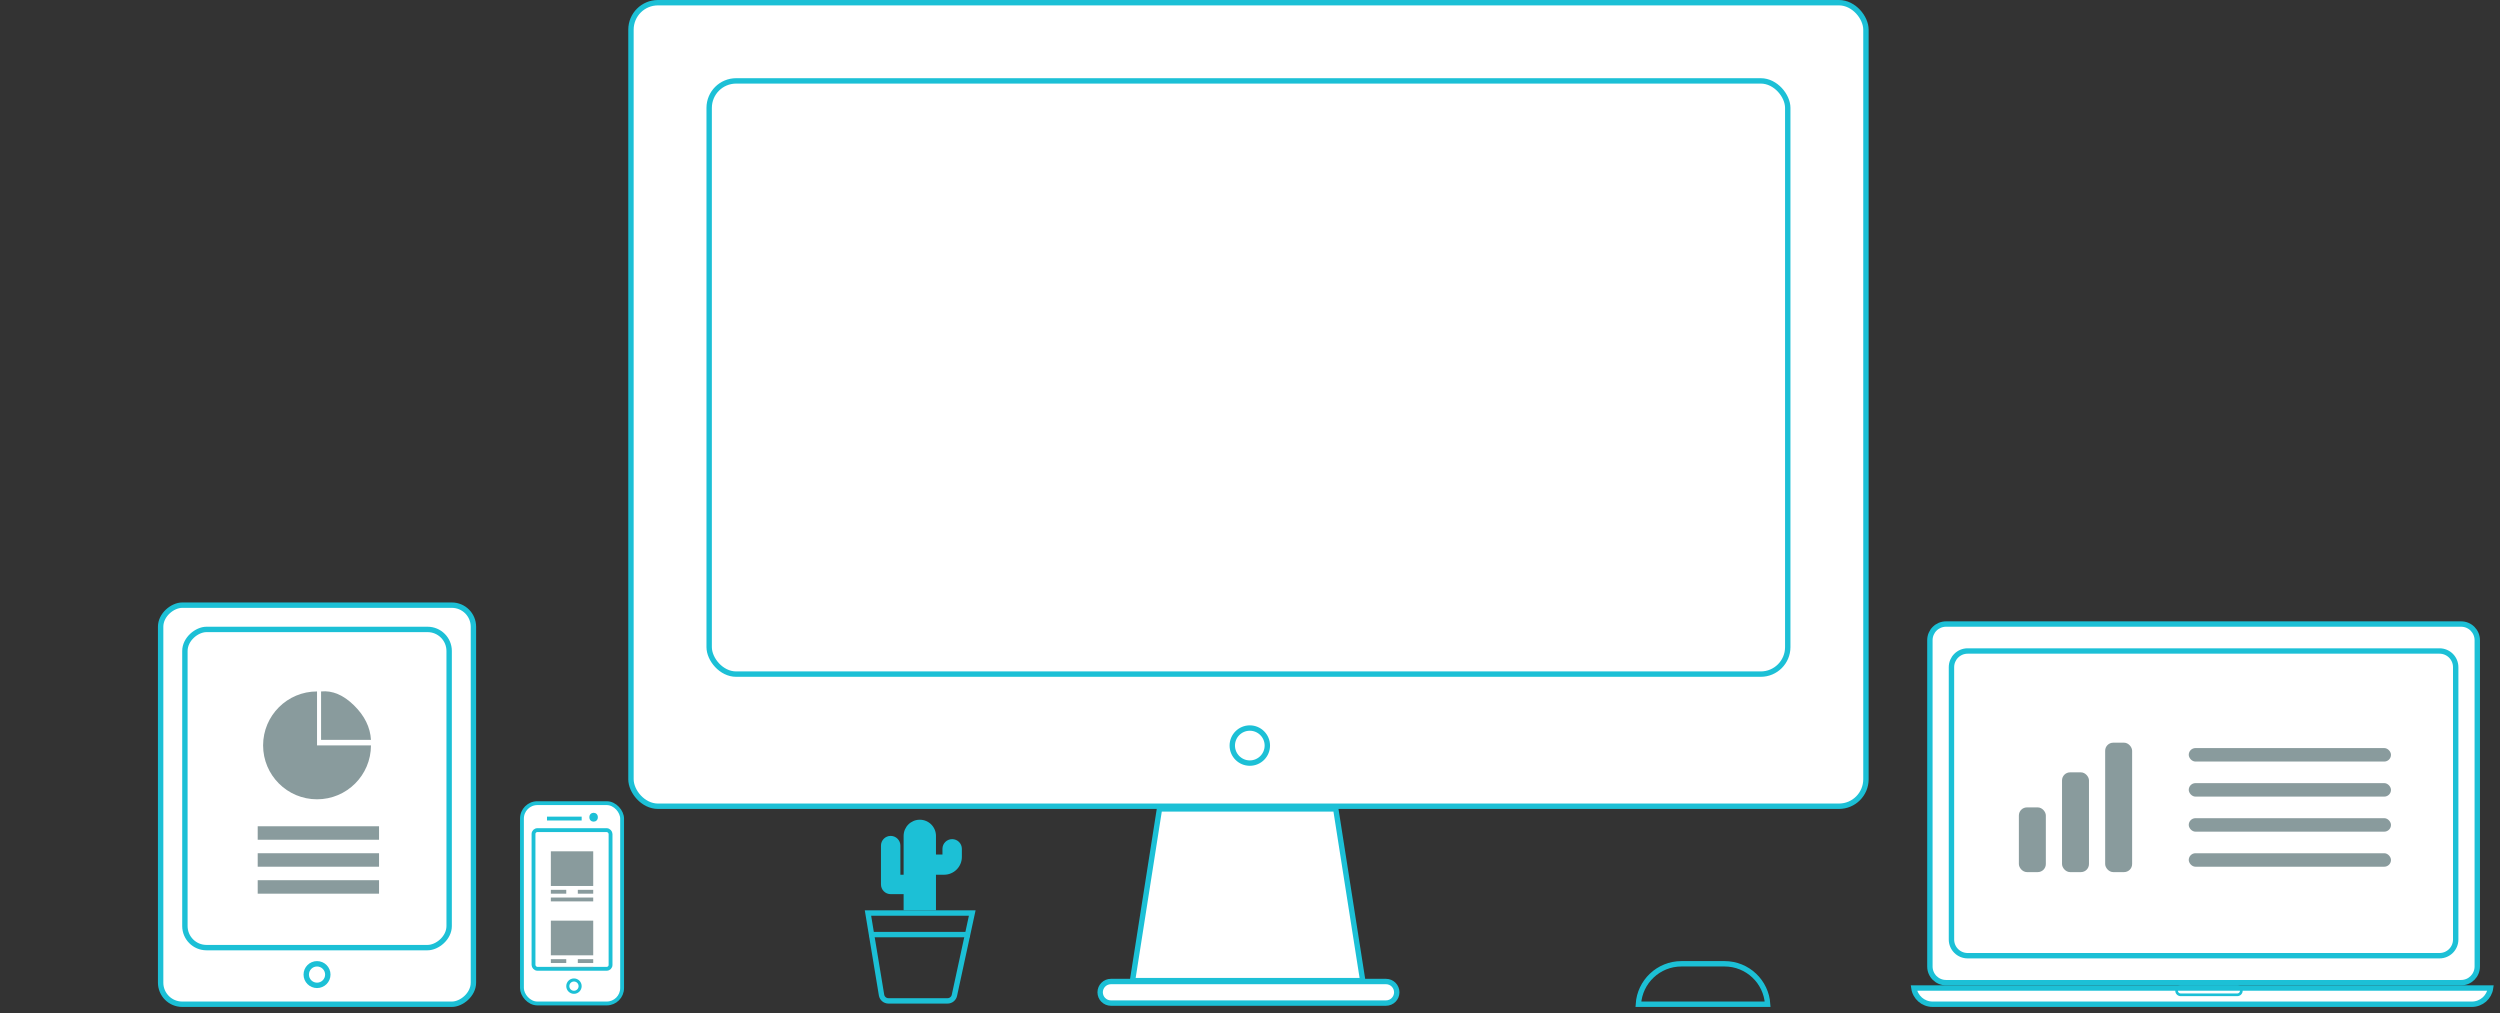<?xml version="1.0" encoding="UTF-8"?>
<svg width="649px" height="263px" viewBox="0 0 649 263" version="1.1" xmlns="http://www.w3.org/2000/svg" xmlns:xlink="http://www.w3.org/1999/xlink">
    <rect x="0" y="0" width="649" height="263" fill="#333333" stroke="none"/>
    <!-- Generator: Sketch 57.1 (83088) - https://sketch.com -->
    <title>UI / First Image</title>
    <desc>Created with Sketch.</desc>
    <defs>
        <rect id="path-1" x="0" y="0" width="19" height="35" rx="1"></rect>
    </defs>
    <g id="UI-/-First-Image" stroke="none" stroke-width="1" fill="none" fill-rule="evenodd">
        <g id="First-Image" transform="translate(40, 0)">
            <g id="Laptop-with-content" transform="translate(456.1, 161.3)">
                <g id="Laptop" stroke="#1CC0D6">
                    <path d="M0.75,95.2 C1.089,97.575 3.131,99.4 5.6,99.4 L145.6,99.4 C148.069,99.4 150.111,97.575 150.45,95.2 L0.75,95.2 Z" id="Rectangle" stroke-width="1.4" fill="#FFFFFF"></path>
                    <path d="M70,94.85 C69.42,94.85 68.95,95.32 68.95,95.9 C68.95,96.48 69.42,96.95 70,96.95 L84.7,96.95 C85.28,96.95 85.75,96.48 85.75,95.9 C85.75,95.32 85.28,94.85 84.7,94.85 L70,94.85 Z" id="Rectangle" stroke-width="0.7"></path>
                    <path d="M9.1,0.7 C6.78,0.7 4.9,2.58 4.9,4.9 L4.9,89.6 C4.9,91.92 6.78,93.8 9.1,93.8 L142.8,93.8 C145.12,93.8 147,91.92 147,89.6 L147,4.9 C147,2.58 145.12,0.7 142.8,0.7 L9.1,0.7 Z" id="Rectangle" stroke-width="1.4" fill="#FFFFFF"></path>
                    <path d="M14.7,7.7 C12.38,7.7 10.5,9.58 10.5,11.9 L10.5,82.6 C10.5,84.92 12.38,86.8 14.7,86.8 L137.2,86.8 C139.52,86.8 141.4,84.92 141.4,82.6 L141.4,11.9 C141.4,9.58 139.52,7.7 137.2,7.7 L14.7,7.7 Z" id="Rectangle" stroke-width="1.4" fill="#FFFFFF"></path>
                </g>
                <g id="Right-Content" transform="translate(72.1, 32.9)" fill="#899B9D">
                    <rect id="Rectangle" x="0" y="0" width="52.5" height="3.5" rx="1.75"></rect>
                    <rect id="Rectangle-Copy" x="0" y="9.1" width="52.5" height="3.5" rx="1.75"></rect>
                    <rect id="Rectangle-Copy-2" x="0" y="18.2" width="52.5" height="3.5" rx="1.75"></rect>
                    <rect id="Rectangle-Copy-3" x="0" y="27.3" width="52.5" height="3.5" rx="1.75"></rect>
                </g>
                <g id="Left-content" transform="translate(21, 26.6)" fill-rule="nonzero">
                    <rect id="Rectangle" x="0" y="0" width="43.4" height="43.4"></rect>
                    <g id="Group-5" transform="translate(7, 4.9)" fill="#899B9D">
                        <rect id="Rectangle" x="0" y="16.8" width="7" height="16.8" rx="2.1"></rect>
                        <rect id="Rectangle" x="11.2" y="7.7" width="7" height="25.9" rx="2.1"></rect>
                        <rect id="Rectangle-Copy" x="22.4" y="0" width="7" height="33.6" rx="2.1"></rect>
                    </g>
                </g>
            </g>
            <g id="Tablet" transform="translate(0, 156.4)">
                <g transform="translate(42.1, 52.5) rotate(90) translate(-42.1, -52.5) translate(-10.4, 11)" fill="#FFFFFF" stroke="#1CC0D6" stroke-width="1.4">
                    <rect id="Rectangle" x="0.7" y="0.7" width="103.6" height="81.2" rx="5.6"></rect>
                    <circle id="Oval" cx="96.6" cy="41.3" r="2.8"></circle>
                    <rect id="Rectangle-Copy-4" x="7" y="7" width="82.6" height="68.6" rx="5.6"></rect>
                </g>
                <g id="Tablet-content" transform="translate(26.9, 19.6)" fill-rule="nonzero">
                    <circle id="Oval" fill="#899B9D" cx="15.4" cy="17.5" r="14"></circle>
                    <path d="M15.4,0 L15.4,17.5 L31.5,17.5 C31.5,11.317 26.133,5.483 15.4,0 Z" id="Path-2" fill="#FFFFFF"></path>
                    <path d="M16.45,16.076 L16.45,3.5 C19.399,3.207 22.25,4.413 25.004,7.12 C27.757,9.827 29.223,12.813 29.4,16.076 L16.45,16.076 Z" id="Path-3" fill="#899B9D"></path>
                    <rect id="Rectangle" fill="#899B9D" x="0" y="45.5" width="31.5" height="3.5"></rect>
                    <rect id="Rectangle-Copy-6" fill="#899B9D" x="0" y="52.5" width="31.5" height="3.5"></rect>
                    <rect id="Rectangle-Copy-5" fill="#899B9D" x="0" y="38.5" width="31.5" height="3.5"></rect>
                </g>
            </g>
            <path d="M385.322,260.7 L418.878,260.7 C418.517,254.84 413.65,250.2 407.7,250.2 L396.5,250.2 C390.55,250.2 385.683,254.84 385.322,260.7 Z" id="mouse" stroke="#1CC0D6" stroke-width="1.4"></path>
            <g id="Cactus" transform="translate(184.5, 212.8)">
                <path d="M14.28,0 C16.6,-4.2610288e-16 18.48,1.88 18.48,4.2 L18.48,9.03 L20.16,9.03 L20.16,7.56 C20.16,6.168 21.288,5.04 22.68,5.04 C24.072,5.04 25.2,6.168 25.2,7.56 L25.2,9.66 C25.2,12.212 23.132,14.28 20.58,14.28 L18.48,14.28 L18.48,23.52 L10.08,23.52 L10.08,19.32 L6.72,19.32 C5.328,19.32 4.2,18.192 4.2,16.8 L4.2,6.72 C4.2,5.328 5.328,4.2 6.72,4.2 C8.112,4.2 9.24,5.328 9.24,6.72 L9.24,14.28 L10.08,14.28 L10.08,4.2 C10.08,1.88 11.96,4.2610288e-16 14.28,0 Z" id="Combined-Shape" fill="#1CC0D6" fill-rule="nonzero"></path>
                <path d="M27.895,24.22 L0.825,24.22 L4.347,45.506 C4.493,46.384 5.252,47.029 6.143,47.029 L21.487,47.029 C22.344,47.029 23.085,46.431 23.266,45.594 L27.895,24.22 Z" id="Path-4" stroke="#1CC0D6" stroke-width="1.4"></path>
                <path d="M1.26,29.82 L27.3,29.82" id="Path-5" stroke="#1CC0D6" stroke-width="1.4" fill-rule="nonzero"></path>
            </g>
            <g id="Mac-with-Text" transform="translate(123.1, 0)" fill="#FFFFFF" stroke="#1CC0D6" stroke-width="1.4">
                <g id="UI-/-Icons-/-Mac">
                    <g id="Mac">
                        <rect id="Rectangle" x="0.7" y="0.7" width="320.6" height="208.6" rx="7"></rect>
                        <rect id="Rectangle" stroke-linecap="square" x="21" y="21" width="280" height="154" rx="7"></rect>
                        <circle id="Oval" cx="161.35" cy="193.55" r="4.55"></circle>
                        <path d="M196.7,254.8 C198.246,254.8 199.5,256.054 199.5,257.6 C199.5,259.146 198.246,260.4 196.7,260.4 L125.3,260.4 C123.754,260.4 122.5,259.146 122.5,257.6 C122.5,256.054 123.754,254.8 125.3,254.8 L196.7,254.8 Z M183.665,210 L190.665,254.575 L130.9,254.575 L137.9,210 L183.665,210 Z" id="Combined-Shape" fill-rule="nonzero"></path>
                    </g>
                </g>
            </g>
            <g id="Mobile-Device" transform="translate(95, 208)">
                <g id="Mobile">
                    <rect id="Rectangle" stroke="#1CC0D6" fill="#FFFFFF" x="0.5" y="0.5" width="26" height="52" rx="4"></rect>
                    <circle id="Oval" stroke="#1CC0D6" stroke-width="0.8" fill="#FFFFFF" cx="14" cy="48" r="1.6"></circle>
                    <g id="Group" transform="translate(7, 3)" fill="#1CC0D6">
                        <ellipse id="Oval" fill-rule="nonzero" cx="12.1" cy="1.15" rx="1.1" ry="1.15"></ellipse>
                        <rect id="Rectangle" x="0" y="1" width="9" height="1"></rect>
                    </g>
                </g>
                <g id="Mobile-Content" transform="translate(4, 8)">
                    <mask id="mask-2" fill="white">
                        <use xlink:href="#path-1"></use>
                    </mask>
                    <rect stroke="#1CC0D6" x="-0.5" y="-0.5" width="20" height="36" rx="1"></rect>
                    <g id="Group-2" mask="url(#mask-2)" fill="#899B9D" fill-rule="nonzero">
                        <g transform="translate(4, 5)">
                            <rect id="Rectangle" x="0" y="0" width="11" height="9"></rect>
                            <rect id="Rectangle" x="0" y="10" width="4" height="1"></rect>
                            <rect id="Rectangle-Copy-8" x="0" y="12" width="11" height="1"></rect>
                            <rect id="Rectangle-Copy-7" x="7" y="10" width="4" height="1"></rect>
                        </g>
                    </g>
                    <g id="Group-2-Copy" mask="url(#mask-2)" fill="#899B9D" fill-rule="nonzero">
                        <g transform="translate(4, 23)">
                            <rect id="Rectangle" x="0" y="0" width="11" height="9"></rect>
                            <rect id="Rectangle" x="0" y="10" width="4" height="1"></rect>
                            <rect id="Rectangle-Copy-8" x="0" y="12" width="11" height="1"></rect>
                            <rect id="Rectangle-Copy-7" x="7" y="10" width="4" height="1"></rect>
                        </g>
                    </g>
                </g>
            </g>
        </g>
    </g>
</svg>